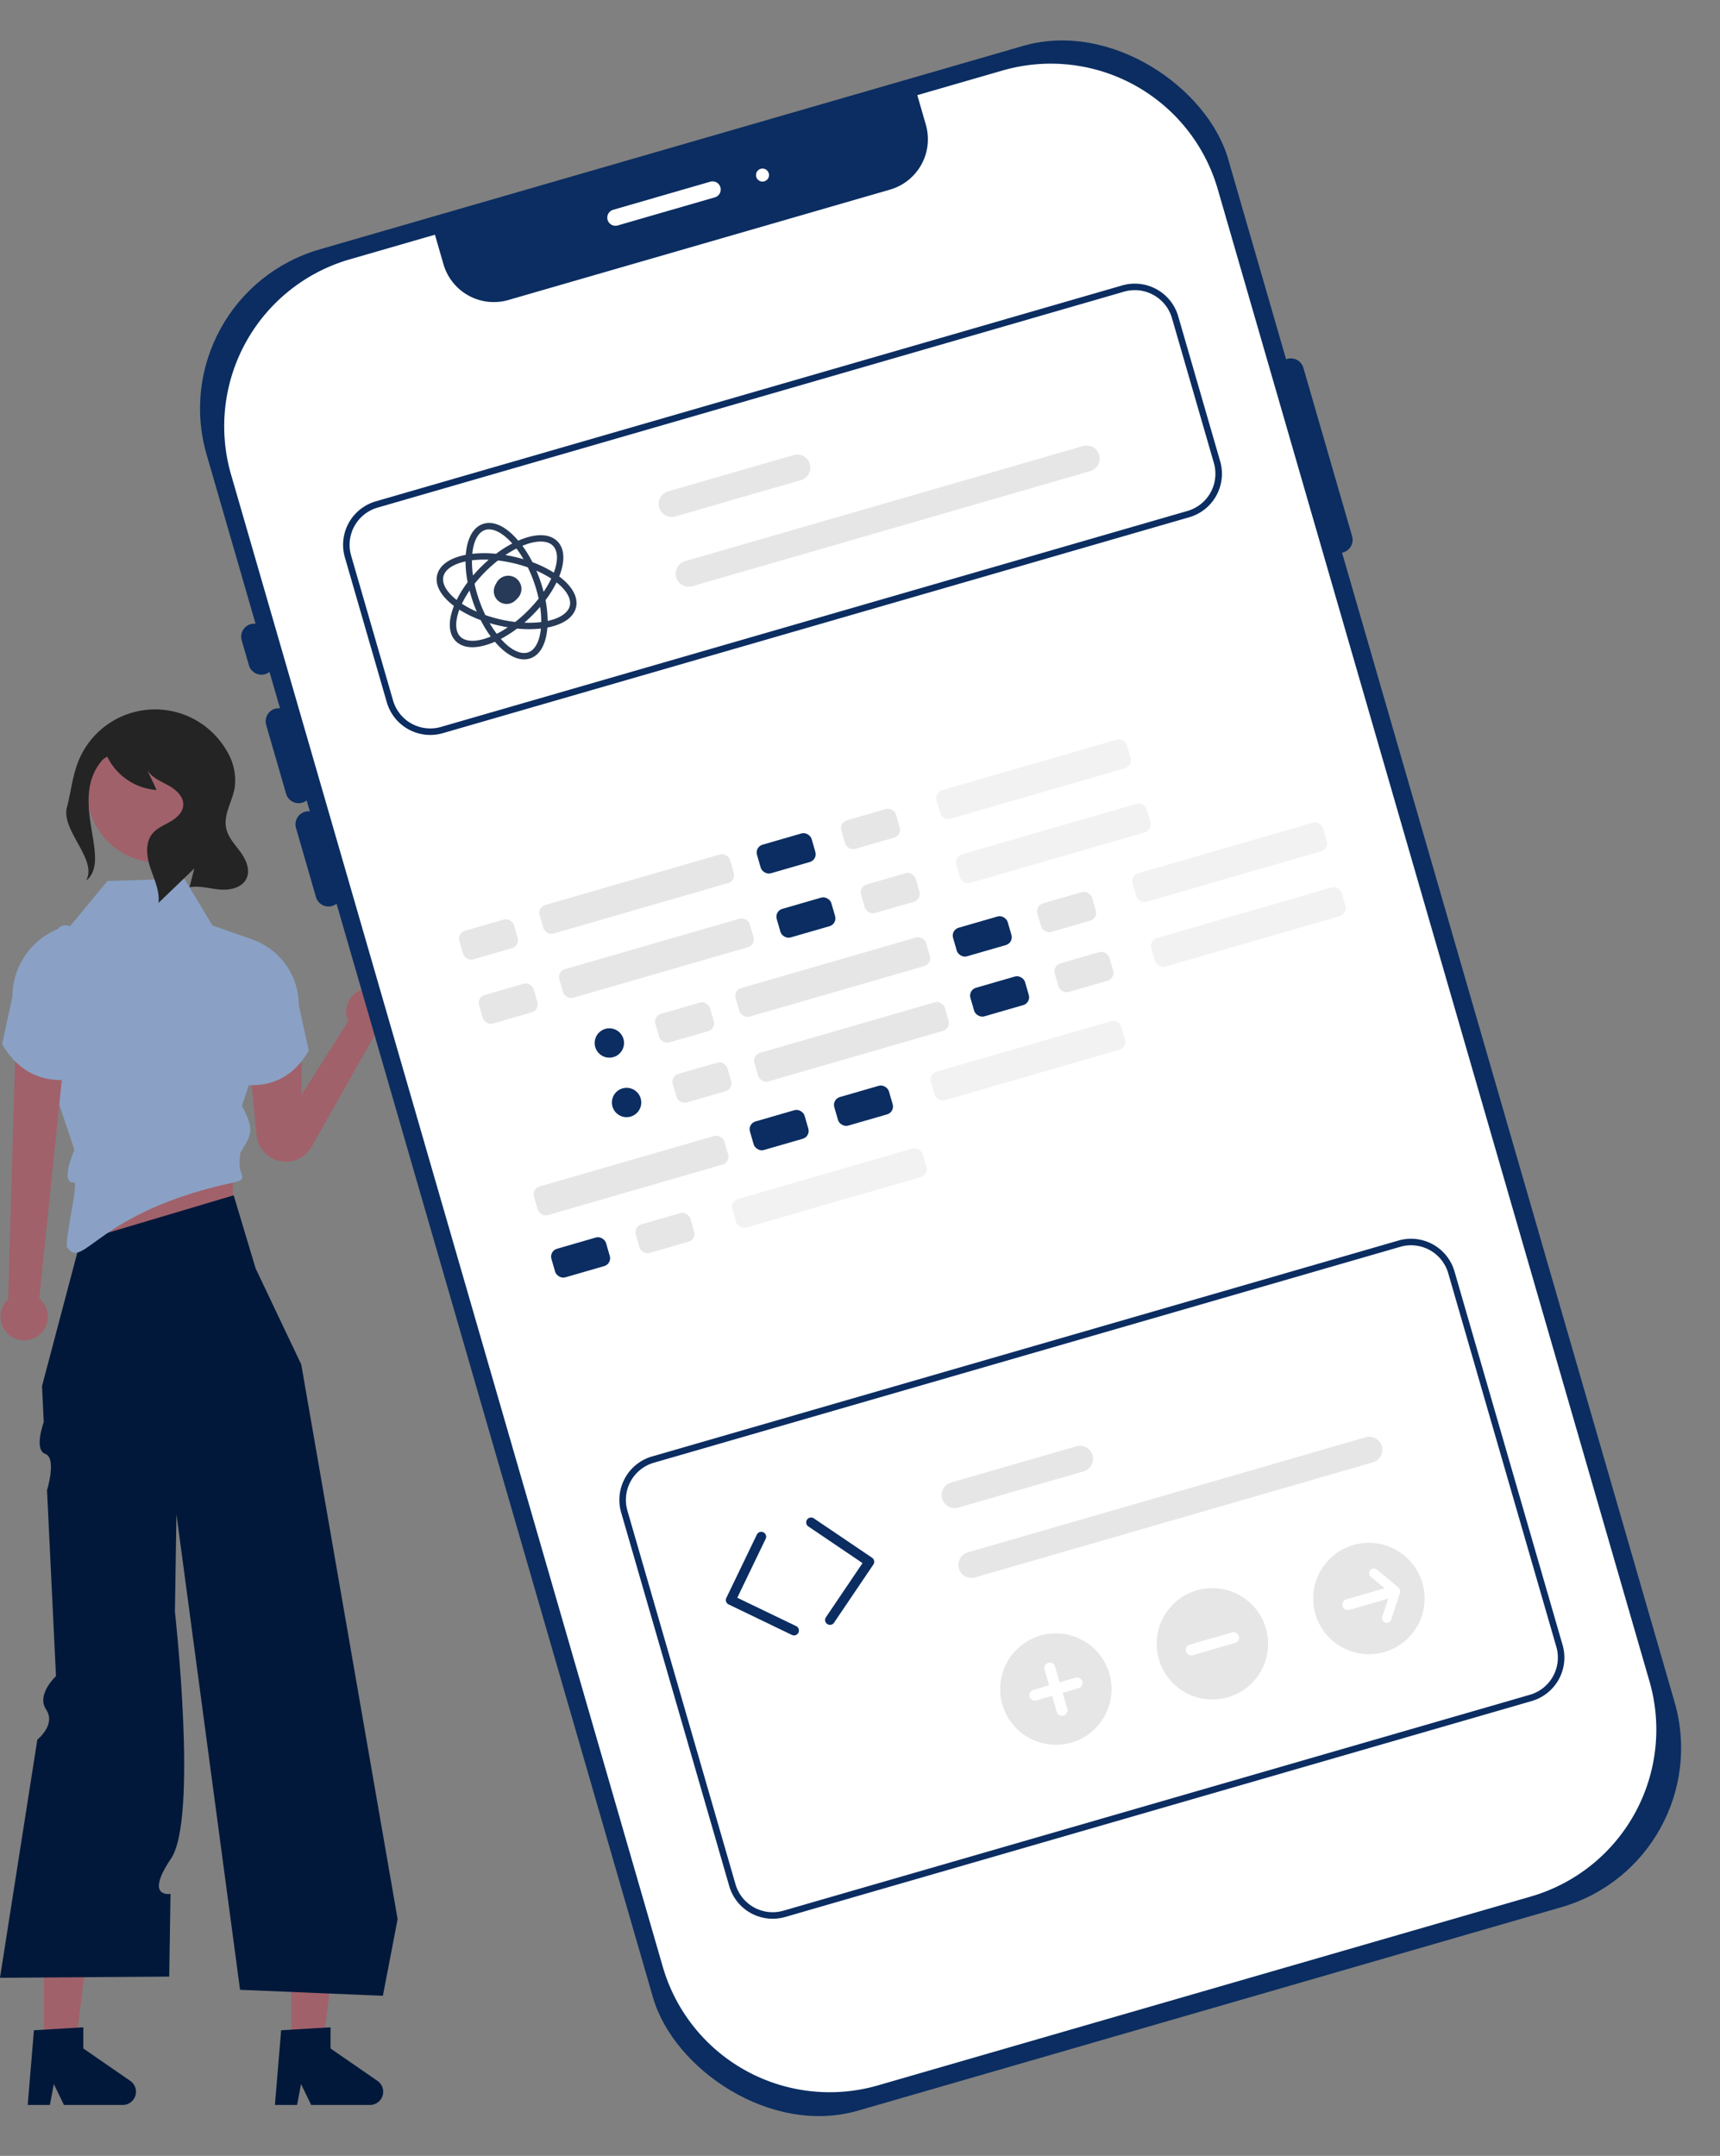 <svg xmlns="http://www.w3.org/2000/svg" width="610" height="764.652" viewBox="0 0 610 764.652">
  <rect x="0" y="0" width="610" height="764.652" fill="#808080" stroke="none"/>
  <g id="react-native-app-development" transform="translate(-97.834 13.993)">
    <path id="Path_4715" data-name="Path 4715" d="M111.33,620.9h10.964l5.218-42.289H111.33Z" transform="translate(2.114 92.711)" fill="#a0616a"/>
    <path id="Path_4716" data-name="Path 4716" d="M399.172,742.218l17.516-1.045v7.5l16.653,11.5a4.688,4.688,0,0,1-2.664,8.545H409.824l-3.594-7.423-1.4,7.423h-7.863Z" transform="translate(-289.306 -36.113)" fill="#01183a"/>
    <path id="Path_4717" data-name="Path 4717" d="M187.143,620.9h10.964l5.219-42.289H187.143Z" transform="translate(13.99 92.711)" fill="#a0616a"/>
    <path id="Path_4718" data-name="Path 4718" d="M474.986,742.218l17.516-1.045v7.5l16.653,11.5a4.688,4.688,0,0,1-2.664,8.545H485.638l-3.594-7.423-1.4,7.423h-7.863Z" transform="translate(-277.447 -36.113)" fill="#01183a"/>
    <path id="Path_4719" data-name="Path 4719" d="M118.834,400.2l58.292,1.461v-63l-47.882.237Z" transform="translate(3.29 55.173)" fill="#a0616a"/>
    <path id="Path_4720" data-name="Path 4720" d="M471.348,486.042,479.14,512l16.176,34.054,34.17,196.7-5.224,27.208-50.656-2.128L451.046,599.188l-.363,23.282-.176,11.269s8.228,73.3-1.363,87.521-.2,12.551-.2,12.551l-.457,29.343-60.021.426L401.712,679.1s6.724-5.309,3.126-10.645,3.487-11.872,3.487-11.872l-3.177-65.95s3.518-11.391-.62-12.872-.543-11.277-.543-11.277l-.615-12.765,13.616-51.485Z" transform="translate(-290.637 -76.079)" fill="#01183a"/>
    <path id="Path_4721" data-name="Path 4721" d="M412.9,485.082l-5.96-17.878-4.257-5.959-1.7-17.027c0-45.973,10.255-38.318,10.255-38.318l13.376-16.169,15.218-.476,12.026-.376,10,16.6,14.473,5.108L482,440.037l-10.35,31.423.456-2.335c4.872,8.994,3.633,10.347-.4,17.1l-.2,2.439c-.474,5.766,3.544,6.759-2.113,7.971-48.579,10.41-53.206,31.229-58.989,23.133-1.288-1.8,4.177-23.319,2.313-23.133C407.606,497.147,412.9,485.082,412.9,485.082Z" transform="translate(-288.677 -91.238)" fill="#8aa1c5"/>
    <circle id="Ellipse_480" data-name="Ellipse 480" cx="25.256" cy="25.256" r="25.256" transform="translate(128.742 241.431)" fill="#a0616a"/>
    <path id="Path_4722" data-name="Path 4722" d="M391.334,529.939l2.586-88.969,16.845,7.37-8.4,81.275a8.394,8.394,0,1,1-11.033.324Z" transform="translate(-290.61 -83.087)" fill="#a0616a"/>
    <path id="Path_4723" data-name="Path 4723" d="M412.8,403.2l-1.959.619a25.819,25.819,0,0,0-18.044,24.621l-3.685,16.872c5.338,9.158,13.229,13.7,24.214,12.633Z" transform="translate(-290.537 -88.992)" fill="#8aa1c5"/>
    <path id="Path_4724" data-name="Path 4724" d="M516.076,430.883A8.387,8.387,0,1,0,500,434.227l-16.517,26.027v-15.61l-18.632,2.014,2.608,27.82a10.5,10.5,0,0,0,19.6,4.181L509.388,439.1a8.389,8.389,0,0,0,6.689-8.214Z" transform="translate(-278.672 -85.974)" fill="#a0616a"/>
    <path id="Path_4725" data-name="Path 4725" d="M463.614,406.814l1.874.592a24.7,24.7,0,0,1,17.261,23.553l3.525,16.141c-5.106,8.761-12.655,13.1-23.164,12.085Z" transform="translate(-278.945 -88.426)" fill="#8aa1c5"/>
    <path id="Path_4726" data-name="Path 4726" d="M409.034,371.68c1.41-5.369,1.941-10.988,3.978-16.151a29.315,29.315,0,0,1,52.644-3.918,19.969,19.969,0,0,1,2.889,12.985c-.8,4.929-4.069,9.615-3.046,14.5.684,3.27,3.154,5.811,5.115,8.516s3.51,6.282,2.1,9.309c-1.535,3.288-5.8,4.26-9.413,3.951s-7.236-1.476-10.805-.821l1.7-6.66L441.5,405.61c.468-4.238-1.5-8.3-2.858-12.345s-1.991-8.912.7-12.22c1.609-1.978,4.088-2.978,6.3-4.244s4.409-3.164,4.634-5.7c.279-3.14-2.535-5.661-5.3-7.179s-5.945-2.791-7.5-5.536l3.34,7.169a21.1,21.1,0,0,1-17.5-11.852l-1.525,1c-12.682,14.222,3.559,35.532-5.962,42.988C420.013,390.231,406.862,379.948,409.034,371.68Z" transform="translate(-287.454 -99.353)" fill="#242424"/>
    <rect id="Rectangle_646" data-name="Rectangle 646" width="377" height="686.939" rx="58.728" transform="matrix(0.961, -0.278, 0.278, 0.961, 154.778, 90.779)" fill="#0b2d61"/>
    <path id="Path_4727" data-name="Path 4727" d="M733.323,141.333l-30.3,8.765,3.028,10.466a18.594,18.594,0,0,1-12.694,23.029L558.009,222.752a18.594,18.594,0,0,1-23.029-12.694l-3.028-10.466-30.3,8.765a61.627,61.627,0,0,0-42.024,76.238l153.15,529.392a61.625,61.625,0,0,0,76.238,42.024l231.665-67.023A61.626,61.626,0,0,0,962.71,712.75L809.559,183.357a61.625,61.625,0,0,0-76.236-42.024Z" transform="translate(-279.869 -130.337)" fill="#fff"/>
    <path id="Path_4728" data-name="Path 4728" d="M470.9,328.6a4.632,4.632,0,0,1-5.73-3.159l-2.572-8.889a4.627,4.627,0,0,1,8.889-2.572l2.572,8.889A4.632,4.632,0,0,1,470.9,328.6Z" transform="translate(-279.054 -103.471)" fill="#0b2d61"/>
    <path id="Path_4729" data-name="Path 4729" d="M482.908,370.116a4.632,4.632,0,0,1-5.73-3.159L470.1,342.49a4.627,4.627,0,0,1,8.889-2.572l7.079,24.468a4.632,4.632,0,0,1-3.159,5.73Z" transform="translate(-277.879 -99.413)" fill="#0b2d61"/>
    <path id="Path_4730" data-name="Path 4730" d="M492.073,401.8a4.632,4.632,0,0,1-5.73-3.159l-7.079-24.468a4.627,4.627,0,1,1,8.889-2.572l7.079,24.468a4.632,4.632,0,0,1-3.159,5.73Z" transform="translate(-276.443 -94.457)" fill="#0b2d61"/>
    <path id="Path_4731" data-name="Path 4731" d="M803.53,298.123a4.632,4.632,0,0,1-5.73-3.159l-17.272-59.7a4.627,4.627,0,1,1,8.889-2.572l17.272,59.7a4.632,4.632,0,0,1-3.159,5.73Z" transform="translate(-229.325 -116.191)" fill="#0b2d61"/>
    <path id="Path_4734" data-name="Path 4734" d="M793.815,289.227,529.062,365.821a16.047,16.047,0,0,1-19.852-10.943l-14.877-51.425A16.047,16.047,0,0,1,505.276,283.6l264.753-76.593a16.047,16.047,0,0,1,19.852,10.943l14.877,51.425A16.047,16.047,0,0,1,793.815,289.227Zm-287.9-3.4a13.732,13.732,0,0,0-9.364,16.987l14.877,51.425a13.732,13.732,0,0,0,16.987,9.364L793.172,287a13.732,13.732,0,0,0,9.364-16.987l-14.877-51.425a13.732,13.732,0,0,0-16.987-9.364Z" transform="translate(-274.192 -119.768)" fill="#0b2d61"/>
    <path id="Path_4735" data-name="Path 4735" d="M640.866,267.894l-44.443,12.858a4.627,4.627,0,1,1-2.572-8.889L638.295,259a4.627,4.627,0,1,1,2.572,8.889Z" transform="translate(-259.028 -111.579)" fill="#e6e6e6"/>
    <path id="Path_4736" data-name="Path 4736" d="M742.683,265.127,601.576,305.949A4.627,4.627,0,0,1,599,297.061l141.108-40.823a4.627,4.627,0,1,1,2.572,8.889Z" transform="translate(-258.23 -112.012)" fill="#e6e6e6"/>
    <path id="Path_4737" data-name="Path 4737" d="M635.729,625.874a1.727,1.727,0,0,1-1.235-.1L612.05,614.958a1.735,1.735,0,0,1-.81-2.316L622.052,590.2a1.735,1.735,0,1,1,3.126,1.506L615.12,612.585,636,622.644a1.735,1.735,0,0,1-.271,3.23Z" transform="translate(-255.809 -59.886)" fill="#0b2d61"/>
    <path id="Path_4738" data-name="Path 4738" d="M644.625,622.822a1.735,1.735,0,0,1-1.921-2.638l12.982-19.2L636.485,588a1.735,1.735,0,1,1,1.944-2.874l20.638,13.954a1.735,1.735,0,0,1,.466,2.409l-13.954,20.638a1.73,1.73,0,0,1-.954.694Z" transform="translate(-251.952 -60.573)" fill="#0b2d61"/>
    <path id="Path_4739" data-name="Path 4739" d="M902.041,663.322,637.288,739.916a16.047,16.047,0,0,1-19.853-10.943L579.093,596.438a16.047,16.047,0,0,1,10.943-19.852L854.79,499.992a16.047,16.047,0,0,1,19.852,10.943L912.984,643.47a16.047,16.047,0,0,1-10.943,19.852ZM590.68,578.808a13.731,13.731,0,0,0-9.364,16.987l38.342,132.533a13.731,13.731,0,0,0,16.987,9.364L901.4,661.1a13.731,13.731,0,0,0,9.364-16.987L872.419,511.579a13.732,13.732,0,0,0-16.987-9.364Z" transform="translate(-260.971 -73.992)" fill="#0b2d61"/>
    <path id="Path_4740" data-name="Path 4740" d="M727.627,571.879l-44.443,12.858a4.627,4.627,0,1,1-2.572-8.889l44.443-12.858a4.627,4.627,0,0,1,2.572,8.889Z" transform="translate(-245.454 -64.017)" fill="#e6e6e6"/>
    <path id="Path_4741" data-name="Path 4741" d="M829.444,569.113,688.337,609.935a4.627,4.627,0,1,1-2.572-8.889l141.108-40.823a4.627,4.627,0,0,1,2.572,8.889Z" transform="translate(-244.66 -64.453)" fill="#e6e6e6"/>
    <rect id="Rectangle_647" data-name="Rectangle 647" width="20.162" height="10.552" rx="2.88" transform="matrix(0.961, -0.278, 0.278, 0.961, 259.929, 316.949)" fill="#e6e6e6"/>
    <rect id="Rectangle_648" data-name="Rectangle 648" width="20.162" height="10.552" rx="2.88" transform="matrix(0.961, -0.278, 0.278, 0.961, 365.497, 286.407)" fill="#0b2d61"/>
    <rect id="Rectangle_649" data-name="Rectangle 649" width="20.162" height="10.552" rx="2.88" transform="matrix(0.961, -0.278, 0.278, 0.961, 395.408, 277.753)" fill="#e6e6e6"/>
    <rect id="Rectangle_650" data-name="Rectangle 650" width="70.283" height="10.552" rx="2.88" transform="matrix(0.961, -0.278, 0.278, 0.961, 288.397, 307.798)" fill="#e6e6e6"/>
    <rect id="Rectangle_651" data-name="Rectangle 651" width="70.283" height="10.552" rx="2.88" transform="matrix(0.961, -0.278, 0.278, 0.961, 429.153, 267.076)" fill="#f2f2f2"/>
    <rect id="Rectangle_652" data-name="Rectangle 652" width="20.162" height="10.552" rx="2.88" transform="matrix(0.961, -0.278, 0.278, 0.961, 266.925, 339.713)" fill="#e6e6e6"/>
    <rect id="Rectangle_653" data-name="Rectangle 653" width="20.162" height="10.552" rx="2.88" transform="matrix(0.961, -0.278, 0.278, 0.961, 372.494, 309.171)" fill="#0b2d61"/>
    <rect id="Rectangle_654" data-name="Rectangle 654" width="20.162" height="10.552" rx="2.88" transform="matrix(0.961, -0.278, 0.278, 0.961, 402.405, 300.517)" fill="#e6e6e6"/>
    <rect id="Rectangle_655" data-name="Rectangle 655" width="70.283" height="10.552" rx="2.88" transform="matrix(0.961, -0.278, 0.278, 0.961, 295.393, 330.562)" fill="#e6e6e6"/>
    <rect id="Rectangle_656" data-name="Rectangle 656" width="70.283" height="10.552" rx="2.88" transform="matrix(0.961, -0.278, 0.278, 0.961, 436.148, 289.839)" fill="#f2f2f2"/>
    <rect id="Rectangle_657" data-name="Rectangle 657" width="20.162" height="10.552" rx="2.88" transform="matrix(0.961, -0.278, 0.278, 0.961, 329.467, 346.406)" fill="#e6e6e6"/>
    <rect id="Rectangle_658" data-name="Rectangle 658" width="20.162" height="10.552" rx="2.88" transform="matrix(0.961, -0.278, 0.278, 0.961, 435.035, 315.864)" fill="#0b2d61"/>
    <rect id="Rectangle_659" data-name="Rectangle 659" width="20.162" height="10.552" rx="2.88" transform="matrix(0.961, -0.278, 0.278, 0.961, 464.946, 307.212)" fill="#e6e6e6"/>
    <rect id="Rectangle_660" data-name="Rectangle 660" width="70.283" height="10.552" rx="2.88" transform="matrix(0.961, -0.278, 0.278, 0.961, 357.933, 337.255)" fill="#e6e6e6"/>
    <rect id="Rectangle_661" data-name="Rectangle 661" width="70.283" height="10.552" rx="2.88" transform="matrix(0.961, -0.278, 0.278, 0.961, 498.69, 296.533)" fill="#f2f2f2"/>
    <rect id="Rectangle_662" data-name="Rectangle 662" width="20.162" height="10.552" rx="2.88" transform="matrix(0.961, -0.278, 0.278, 0.961, 292.591, 429.725)" fill="#0b2d61"/>
    <rect id="Rectangle_663" data-name="Rectangle 663" width="20.162" height="10.552" rx="2.88" transform="matrix(0.961, -0.278, 0.278, 0.961, 322.502, 421.072)" fill="#e6e6e6"/>
    <rect id="Rectangle_664" data-name="Rectangle 664" width="70.283" height="10.552" rx="2.88" transform="matrix(0.961, -0.278, 0.278, 0.961, 356.736, 412.083)" fill="#f2f2f2"/>
    <rect id="Rectangle_665" data-name="Rectangle 665" width="20.162" height="10.552" rx="2.88" transform="matrix(0.961, -0.278, 0.278, 0.961, 363.005, 384.566)" fill="#0b2d61"/>
    <rect id="Rectangle_666" data-name="Rectangle 666" width="20.162" height="10.552" rx="2.88" transform="matrix(0.961, -0.278, 0.278, 0.961, 392.916, 375.913)" fill="#0b2d61"/>
    <rect id="Rectangle_667" data-name="Rectangle 667" width="70.283" height="10.552" rx="2.88" transform="matrix(0.961, -0.278, 0.278, 0.961, 286.394, 407.646)" fill="#e6e6e6"/>
    <rect id="Rectangle_668" data-name="Rectangle 668" width="70.283" height="10.552" rx="2.88" transform="matrix(0.961, -0.278, 0.278, 0.961, 427.149, 366.924)" fill="#f2f2f2"/>
    <rect id="Rectangle_669" data-name="Rectangle 669" width="20.162" height="10.552" rx="2.88" transform="matrix(0.961, -0.278, 0.278, 0.961, 335.627, 367.699)" fill="#e6e6e6"/>
    <rect id="Rectangle_670" data-name="Rectangle 670" width="20.162" height="10.552" rx="2.88" transform="matrix(0.961, -0.278, 0.278, 0.961, 441.195, 337.157)" fill="#0b2d61"/>
    <rect id="Rectangle_671" data-name="Rectangle 671" width="20.162" height="10.552" rx="2.88" transform="matrix(0.961, -0.278, 0.278, 0.961, 471.107, 328.504)" fill="#e6e6e6"/>
    <rect id="Rectangle_672" data-name="Rectangle 672" width="70.283" height="10.552" rx="2.88" transform="matrix(0.961, -0.278, 0.278, 0.961, 364.583, 360.237)" fill="#e6e6e6"/>
    <rect id="Rectangle_673" data-name="Rectangle 673" width="70.283" height="10.552" rx="2.88" transform="matrix(0.961, -0.278, 0.278, 0.961, 505.338, 319.515)" fill="#f2f2f2"/>
    <circle id="Ellipse_481" data-name="Ellipse 481" cx="5.205" cy="5.205" r="5.205" transform="translate(314.845 371.839)" fill="#0b2d61"/>
    <circle id="Ellipse_482" data-name="Ellipse 482" cx="5.205" cy="5.205" r="5.205" transform="translate(308.739 350.732)" fill="#0b2d61"/>
    <path id="Path_4742" data-name="Path 4742" d="M612.8,180.7l-34.444,9.965a2.892,2.892,0,0,1-1.607-5.555l34.444-9.965A2.892,2.892,0,1,1,612.8,180.7Z" transform="translate(-261.507 -124.678)" fill="#fff"/>
    <circle id="Ellipse_483" data-name="Ellipse 483" cx="2.313" cy="2.313" r="2.313" transform="translate(365.945 45.79)" fill="#fff"/>
    <path id="Path_4745" data-name="Path 4745" d="M720.438,659.087a19.754,19.754,0,1,1,13.486-24.465A19.754,19.754,0,0,1,720.438,659.087Z" transform="translate(-242.649 -55.015)" fill="#e6e6e6"/>
    <path id="Path_4746" data-name="Path 4746" d="M720.5,634.675,714.88,636.3l-1.625-5.616a1.949,1.949,0,0,0-3.744,1.083l1.625,5.615-5.615,1.625a1.949,1.949,0,0,0,1.083,3.744l5.615-1.625,1.625,5.615a1.949,1.949,0,1,0,3.744-1.083l-1.625-5.615,5.616-1.625a1.949,1.949,0,1,0-1.083-3.744Z" transform="translate(-241.251 -53.616)" fill="#fff"/>
    <path id="Path_4747" data-name="Path 4747" d="M768.435,645.2a19.754,19.754,0,1,1,13.486-24.465A19.754,19.754,0,0,1,768.435,645.2Z" transform="translate(-235.14 -57.188)" fill="#e6e6e6"/>
    <path id="Path_4748" data-name="Path 4748" d="M768.494,620.068l-5.615,1.625-3.744,1.083-5.615,1.625a1.949,1.949,0,0,0,1.083,3.744l5.615-1.625,3.744-1.083,5.615-1.625a1.949,1.949,0,1,0-1.083-3.744Z" transform="translate(-233.741 -55.068)" fill="#fff"/>
    <path id="Path_4749" data-name="Path 4749" d="M816.434,631.315a19.754,19.754,0,1,1,13.486-24.465,19.754,19.754,0,0,1-13.486,24.465Z" transform="translate(-227.63 -59.36)" fill="#e6e6e6"/>
    <path id="Path_4750" data-name="Path 4750" d="M819.961,607.118l-7.651-6.3a1.661,1.661,0,0,0-2.11,2.565l4.948,4.072-4.271,1.236-3.744,1.083-5.615,1.625a1.949,1.949,0,0,0,1.083,3.744l5.615-1.625,3.744-1.083,4.442-1.285-2.109,6.384a1.661,1.661,0,1,0,3.154,1.042l3.108-9.408a2.191,2.191,0,0,0-.594-2.053Z" transform="translate(-226.231 -58.127)" fill="#fff"/>
    <g id="Group_229" data-name="Group 229" transform="matrix(0.225, -0.974, 0.974, 0.225, 247.825, 211.797)">
      <circle id="Ellipse_28" data-name="Ellipse 28" cx="4.685" cy="4.685" r="4.685" transform="translate(18.602 20.997)" fill="#273a57"/>
      <g id="Group_497" data-name="Group 497" transform="translate(0 0)">
        <path id="Path_756" data-name="Path 756" d="M43.678,11.669c-1.885-2.951-5.937-4.177-11.4-3.474-.193.023-.4.057-.59.079-.079-.181-.159-.363-.25-.545C29.091,2.747,25.879,0,22.383,0s-6.72,2.747-9.058,7.73c-.079.181-.17.363-.25.545-.2-.034-.4-.057-.59-.079-5.471-.715-9.512.522-11.4,3.474s-1.305,7.14,1.623,11.794c.386.613.806,1.226,1.26,1.828-.454.613-.874,1.214-1.26,1.827C-.218,31.772-.8,35.972,1.087,38.912,2.62,41.319,5.594,42.579,9.6,42.579a23.3,23.3,0,0,0,2.872-.193c.193-.023.4-.057.59-.079.08.182.159.363.25.545,2.35,4.983,5.562,7.73,9.058,7.73s6.72-2.747,9.058-7.73c.079-.182.17-.363.25-.545.2.034.4.057.591.079a21.373,21.373,0,0,0,2.872.193c4.007,0,6.981-1.26,8.513-3.667,1.884-2.951,1.305-7.14-1.623-11.794-.386-.613-.806-1.226-1.26-1.827.454-.613.874-1.215,1.26-1.828,2.962-4.665,3.542-8.854,1.646-11.794ZM15.379,8.7c1.918-4.086,4.472-6.425,7-6.425s5.085,2.339,7,6.425a.041.041,0,0,0,.012.023,40.222,40.222,0,0,0-7.027,2.395,39.284,39.284,0,0,0-7.026-2.395c.023,0,.023-.012.034-.023Zm17.231,16.6a49.939,49.939,0,0,1-.3,5.437,48.416,48.416,0,0,1-4.427,3.178,48.3,48.3,0,0,1-5.517,3.054,51.214,51.214,0,0,1-5.516-3.054,49.976,49.976,0,0,1-4.427-3.178,50.2,50.2,0,0,1,0-10.875,50.218,50.218,0,0,1,9.943-6.232,51.14,51.14,0,0,1,5.517,3.053,49.975,49.975,0,0,1,4.427,3.178,49.948,49.948,0,0,1,.3,5.438Zm2.168-3.3a36.752,36.752,0,0,1,3.133,3.3,36.807,36.807,0,0,1-3.133,3.3q.1-1.634.1-3.3T34.778,21.987ZM31.849,33.952a36.272,36.272,0,0,1-1.555,5.778,35.761,35.761,0,0,1-5.176-1.589c1.339-.7,2.679-1.476,4.007-2.315Q30.522,34.922,31.849,33.952Zm-12.2,4.188a33.55,33.55,0,0,1-5.176,1.589,36.271,36.271,0,0,1-1.555-5.778c.874.647,1.782,1.271,2.724,1.861C16.968,36.665,18.308,37.437,19.647,38.14Zm-9.66-9.547a36.869,36.869,0,0,1-3.133-3.3,36.816,36.816,0,0,1,3.133-3.3q-.1,1.635-.1,3.3t.1,3.3ZM12.916,16.63a36.246,36.246,0,0,1,1.555-5.778,35.635,35.635,0,0,1,5.176,1.589c-1.339.7-2.679,1.476-4.007,2.315Q14.243,15.659,12.916,16.63Zm16.2-1.873c-1.317-.84-2.656-1.623-4.007-2.315a33.541,33.541,0,0,1,5.176-1.589,36.34,36.34,0,0,1,1.555,5.778Q30.527,15.659,29.114,14.757ZM4.629,22.249c-2.407-3.814-3-7.231-1.635-9.365,1.09-1.7,3.451-2.622,6.641-2.622a20.583,20.583,0,0,1,2.554.17h.023a40.853,40.853,0,0,0-1.907,8.23,42.334,42.334,0,0,0-4.87,4.779c-.284-.386-.556-.783-.806-1.192Zm7.549,17.89a20.5,20.5,0,0,1-2.554.17c-3.19,0-5.551-.908-6.641-2.622-1.362-2.134-.772-5.551,1.634-9.365.25-.4.522-.806.806-1.2a42.26,42.26,0,0,0,4.87,4.779,40.87,40.87,0,0,0,1.907,8.23c0,.012-.012.012-.023.012Zm17.208,1.748c-1.918,4.086-4.472,6.425-7,6.425s-5.085-2.339-7-6.425a.041.041,0,0,0-.012-.023,40.188,40.188,0,0,0,7.027-2.4,39.25,39.25,0,0,0,7.026,2.4c-.023,0-.023.011-.034.023Zm10.75-13.553c2.407,3.814,3,7.231,1.635,9.365s-4.711,3.031-9.183,2.441h-.023a40.854,40.854,0,0,0,1.907-8.23,42.293,42.293,0,0,0,4.87-4.779C39.614,27.527,39.886,27.924,40.136,28.333Zm-5.676-9.66a40.838,40.838,0,0,0-1.907-8.23h.023c4.472-.579,7.821.306,9.183,2.441s.772,5.551-1.634,9.365c-.25.4-.522.806-.806,1.2a41.25,41.25,0,0,0-4.858-4.779Zm0,0" transform="translate(0 0)" fill="#273a57"/>
        <path id="Path_757" data-name="Path 757" d="M4.535,0A4.535,4.535,0,1,0,9.071,4.535,4.535,4.535,0,0,0,4.535,0Zm0,6.78A2.245,2.245,0,1,1,6.78,4.535,2.245,2.245,0,0,1,4.535,6.78Zm0,0" transform="translate(17.847 20.755)" fill="#273a57"/>
      </g>
    </g>
  </g>
</svg>
